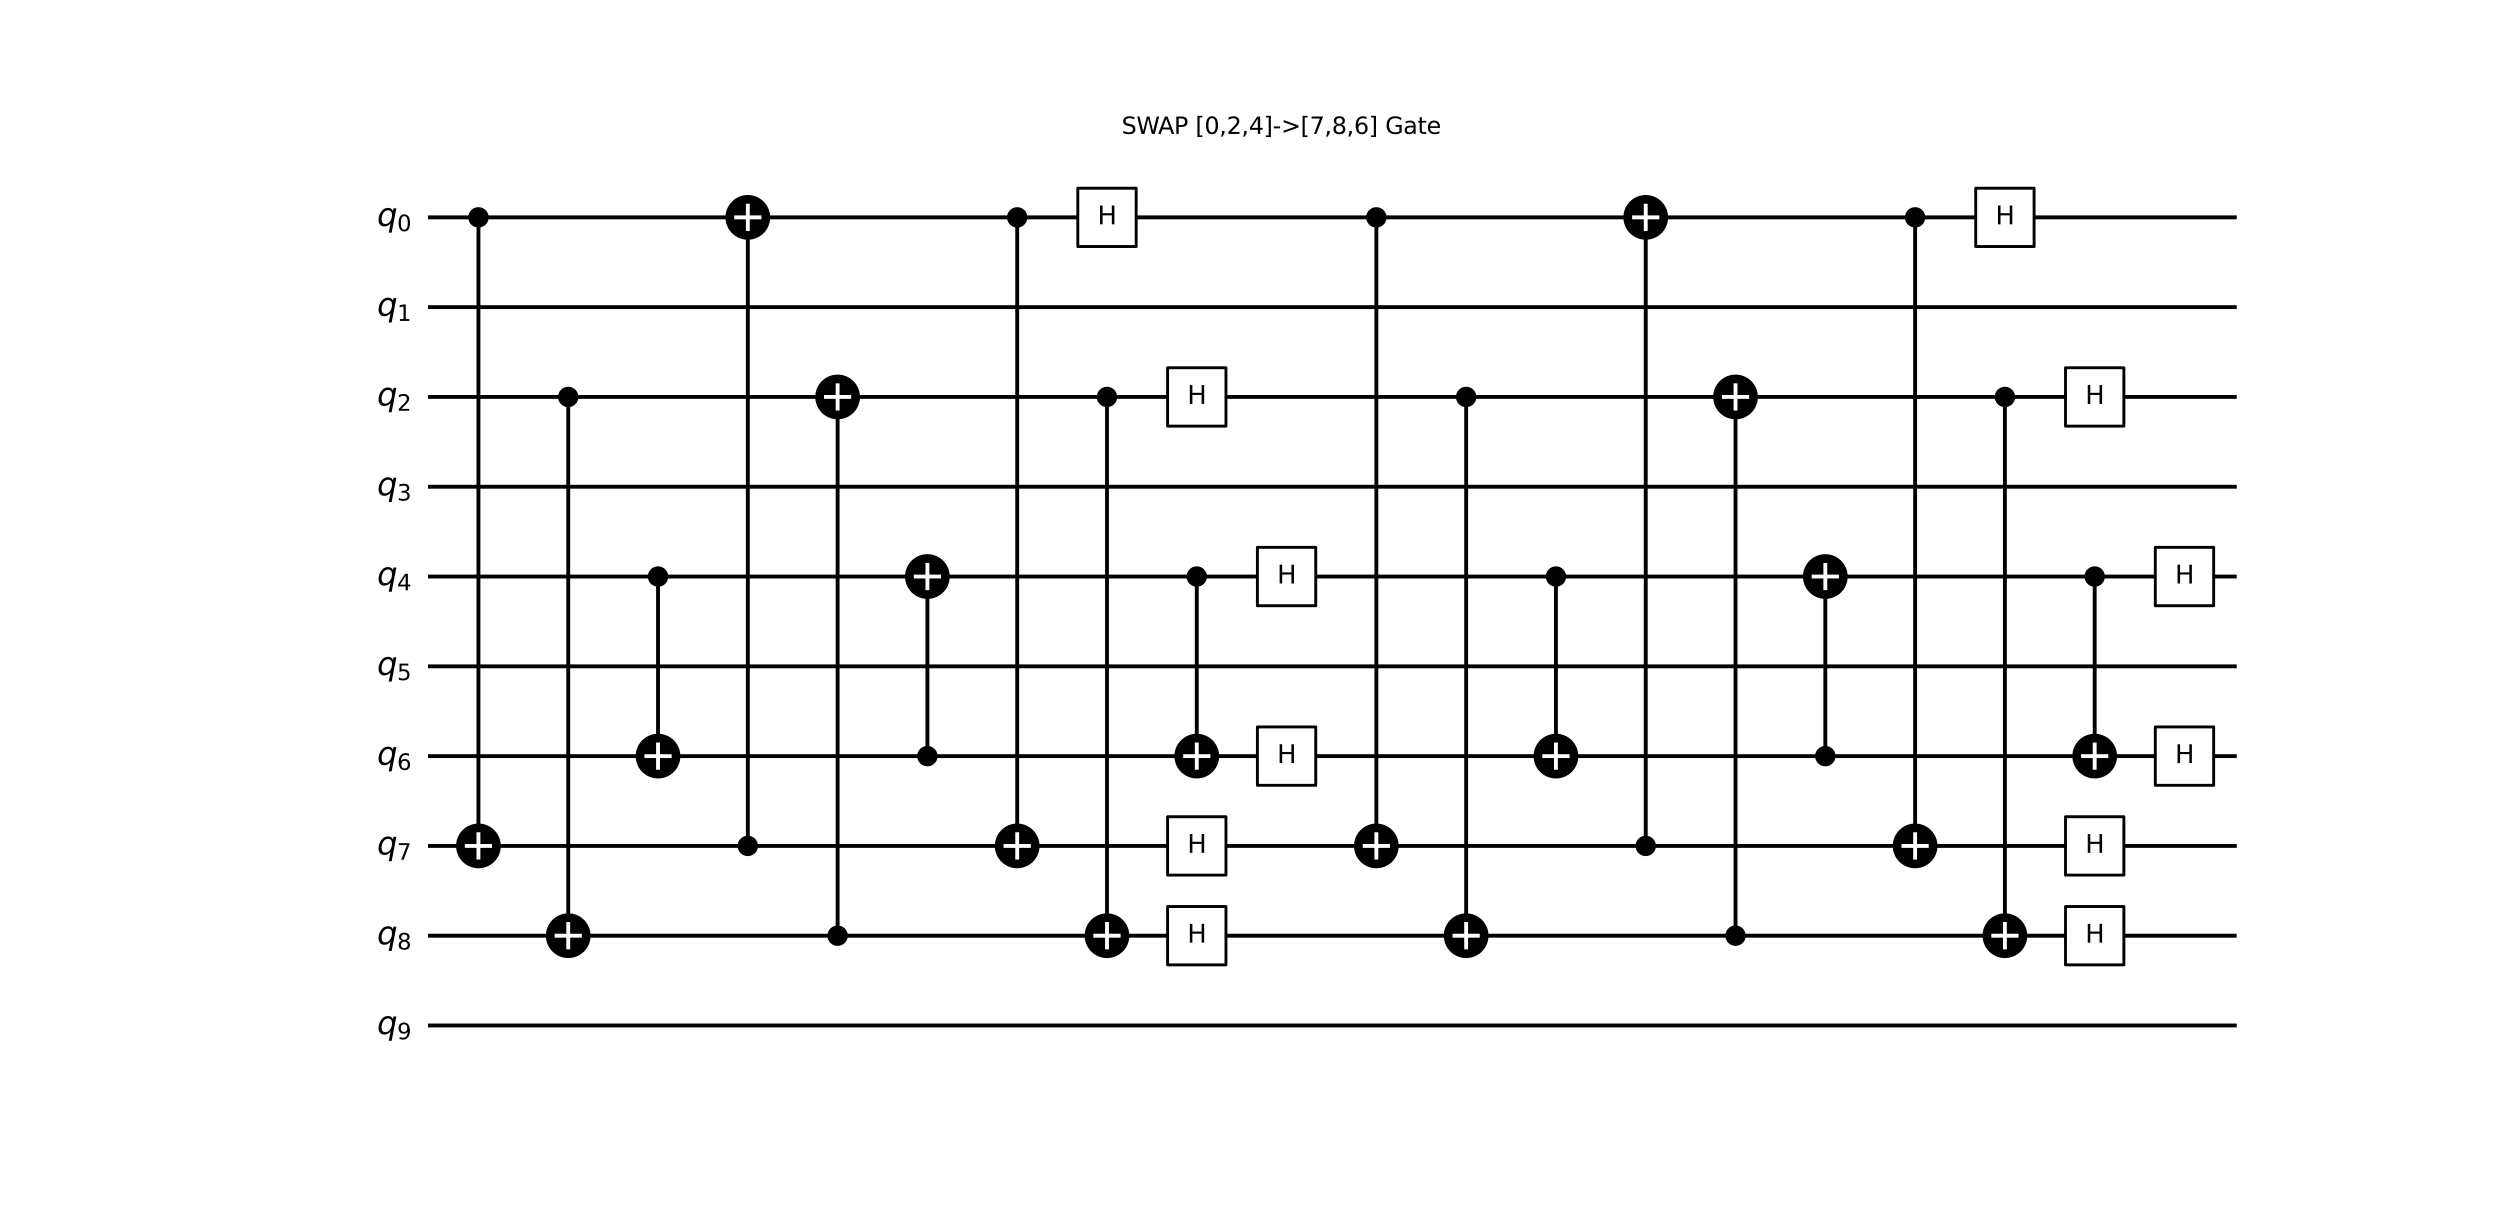 <?xml version="1.0" encoding="utf-8" standalone="no"?>
<!DOCTYPE svg PUBLIC "-//W3C//DTD SVG 1.1//EN"
  "http://www.w3.org/Graphics/SVG/1.1/DTD/svg11.dtd">
<svg xmlns:xlink="http://www.w3.org/1999/xlink" width="1290.597pt" height="626.08pt" viewBox="0 0 1290.597 626.08" xmlns="http://www.w3.org/2000/svg" version="1.1">
 <defs>
  <style type="text/css">*{stroke-linejoin: round; stroke-linecap: butt}</style>
 </defs>
 <g id="figure_1">
  <g id="patch_1">
   <path d="M 0 626.08 
L 1290.597 626.08 
L 1290.597 0 
L 0 0 
z
" style="fill: #ffffff"/>
  </g>
  <g id="axes_1">
   <g id="line2d_1">
    <path d="M 221.96 112.213 
L 1153.676 112.213 
" clip-path="url(#p40b251275d)" style="fill: none; stroke: #000000; stroke-width: 2; stroke-linecap: square"/>
   </g>
   <g id="line2d_2">
    <path d="M 221.96 158.567 
L 1153.676 158.567 
" clip-path="url(#p40b251275d)" style="fill: none; stroke: #000000; stroke-width: 2; stroke-linecap: square"/>
   </g>
   <g id="line2d_3">
    <path d="M 221.96 204.921 
L 1153.676 204.921 
" clip-path="url(#p40b251275d)" style="fill: none; stroke: #000000; stroke-width: 2; stroke-linecap: square"/>
   </g>
   <g id="line2d_4">
    <path d="M 221.96 251.275 
L 1153.676 251.275 
" clip-path="url(#p40b251275d)" style="fill: none; stroke: #000000; stroke-width: 2; stroke-linecap: square"/>
   </g>
   <g id="line2d_5">
    <path d="M 221.96 297.629 
L 1153.676 297.629 
" clip-path="url(#p40b251275d)" style="fill: none; stroke: #000000; stroke-width: 2; stroke-linecap: square"/>
   </g>
   <g id="line2d_6">
    <path d="M 221.96 343.983 
L 1153.676 343.983 
" clip-path="url(#p40b251275d)" style="fill: none; stroke: #000000; stroke-width: 2; stroke-linecap: square"/>
   </g>
   <g id="line2d_7">
    <path d="M 221.96 390.337 
L 1153.676 390.337 
" clip-path="url(#p40b251275d)" style="fill: none; stroke: #000000; stroke-width: 2; stroke-linecap: square"/>
   </g>
   <g id="line2d_8">
    <path d="M 221.96 436.691 
L 1153.676 436.691 
" clip-path="url(#p40b251275d)" style="fill: none; stroke: #000000; stroke-width: 2; stroke-linecap: square"/>
   </g>
   <g id="line2d_9">
    <path d="M 221.96 483.045 
L 1153.676 483.045 
" clip-path="url(#p40b251275d)" style="fill: none; stroke: #000000; stroke-width: 2; stroke-linecap: square"/>
   </g>
   <g id="line2d_10">
    <path d="M 221.96 529.399 
L 1153.676 529.399 
" clip-path="url(#p40b251275d)" style="fill: none; stroke: #000000; stroke-width: 2; stroke-linecap: square"/>
   </g>
   <g id="line2d_11">
    <path d="M 246.992 436.691 
L 246.992 112.213 
" clip-path="url(#p40b251275d)" style="fill: none; stroke: #000000; stroke-width: 2; stroke-linecap: square"/>
   </g>
   <g id="line2d_12">
    <path d="M 293.346 483.045 
L 293.346 204.921 
" clip-path="url(#p40b251275d)" style="fill: none; stroke: #000000; stroke-width: 2; stroke-linecap: square"/>
   </g>
   <g id="line2d_13">
    <path d="M 339.7 390.337 
L 339.7 297.629 
" clip-path="url(#p40b251275d)" style="fill: none; stroke: #000000; stroke-width: 2; stroke-linecap: square"/>
   </g>
   <g id="line2d_14">
    <path d="M 386.054 436.691 
L 386.054 112.213 
" clip-path="url(#p40b251275d)" style="fill: none; stroke: #000000; stroke-width: 2; stroke-linecap: square"/>
   </g>
   <g id="line2d_15">
    <path d="M 432.408 483.045 
L 432.408 204.921 
" clip-path="url(#p40b251275d)" style="fill: none; stroke: #000000; stroke-width: 2; stroke-linecap: square"/>
   </g>
   <g id="line2d_16">
    <path d="M 478.762 390.337 
L 478.762 297.629 
" clip-path="url(#p40b251275d)" style="fill: none; stroke: #000000; stroke-width: 2; stroke-linecap: square"/>
   </g>
   <g id="line2d_17">
    <path d="M 525.116 436.691 
L 525.116 112.213 
" clip-path="url(#p40b251275d)" style="fill: none; stroke: #000000; stroke-width: 2; stroke-linecap: square"/>
   </g>
   <g id="line2d_18">
    <path d="M 571.47 483.045 
L 571.47 204.921 
" clip-path="url(#p40b251275d)" style="fill: none; stroke: #000000; stroke-width: 2; stroke-linecap: square"/>
   </g>
   <g id="line2d_19">
    <path d="M 617.824 390.337 
L 617.824 297.629 
" clip-path="url(#p40b251275d)" style="fill: none; stroke: #000000; stroke-width: 2; stroke-linecap: square"/>
   </g>
   <g id="line2d_20">
    <path d="M 710.532 436.691 
L 710.532 112.213 
" clip-path="url(#p40b251275d)" style="fill: none; stroke: #000000; stroke-width: 2; stroke-linecap: square"/>
   </g>
   <g id="line2d_21">
    <path d="M 756.886 483.045 
L 756.886 204.921 
" clip-path="url(#p40b251275d)" style="fill: none; stroke: #000000; stroke-width: 2; stroke-linecap: square"/>
   </g>
   <g id="line2d_22">
    <path d="M 803.24 390.337 
L 803.24 297.629 
" clip-path="url(#p40b251275d)" style="fill: none; stroke: #000000; stroke-width: 2; stroke-linecap: square"/>
   </g>
   <g id="line2d_23">
    <path d="M 849.594 436.691 
L 849.594 112.213 
" clip-path="url(#p40b251275d)" style="fill: none; stroke: #000000; stroke-width: 2; stroke-linecap: square"/>
   </g>
   <g id="line2d_24">
    <path d="M 895.948 483.045 
L 895.948 204.921 
" clip-path="url(#p40b251275d)" style="fill: none; stroke: #000000; stroke-width: 2; stroke-linecap: square"/>
   </g>
   <g id="line2d_25">
    <path d="M 942.302 390.337 
L 942.302 297.629 
" clip-path="url(#p40b251275d)" style="fill: none; stroke: #000000; stroke-width: 2; stroke-linecap: square"/>
   </g>
   <g id="line2d_26">
    <path d="M 988.656 436.691 
L 988.656 112.213 
" clip-path="url(#p40b251275d)" style="fill: none; stroke: #000000; stroke-width: 2; stroke-linecap: square"/>
   </g>
   <g id="line2d_27">
    <path d="M 1035.01 483.045 
L 1035.01 204.921 
" clip-path="url(#p40b251275d)" style="fill: none; stroke: #000000; stroke-width: 2; stroke-linecap: square"/>
   </g>
   <g id="line2d_28">
    <path d="M 1081.364 390.337 
L 1081.364 297.629 
" clip-path="url(#p40b251275d)" style="fill: none; stroke: #000000; stroke-width: 2; stroke-linecap: square"/>
   </g>
   <g id="text_1">
    <!-- SWAP [0,2,4]-&gt;[7,8,6] Gate -->
    <g transform="translate(579.025 69.13)scale(0.12 -0.12)">
     <defs>
      <path id="DejaVuSans-53" d="M 3425 4513 
L 3425 3897 
Q 3066 4069 2747 4153 
Q 2428 4238 2131 4238 
Q 1616 4238 1336 4038 
Q 1056 3838 1056 3469 
Q 1056 3159 1242 3001 
Q 1428 2844 1947 2747 
L 2328 2669 
Q 3034 2534 3370 2195 
Q 3706 1856 3706 1288 
Q 3706 609 3251 259 
Q 2797 -91 1919 -91 
Q 1588 -91 1214 -16 
Q 841 59 441 206 
L 441 856 
Q 825 641 1194 531 
Q 1563 422 1919 422 
Q 2459 422 2753 634 
Q 3047 847 3047 1241 
Q 3047 1584 2836 1778 
Q 2625 1972 2144 2069 
L 1759 2144 
Q 1053 2284 737 2584 
Q 422 2884 422 3419 
Q 422 4038 858 4394 
Q 1294 4750 2059 4750 
Q 2388 4750 2728 4690 
Q 3069 4631 3425 4513 
z
" transform="scale(0.016)"/>
      <path id="DejaVuSans-57" d="M 213 4666 
L 850 4666 
L 1831 722 
L 2809 4666 
L 3519 4666 
L 4500 722 
L 5478 4666 
L 6119 4666 
L 4947 0 
L 4153 0 
L 3169 4050 
L 2175 0 
L 1381 0 
L 213 4666 
z
" transform="scale(0.016)"/>
      <path id="DejaVuSans-41" d="M 2188 4044 
L 1331 1722 
L 3047 1722 
L 2188 4044 
z
M 1831 4666 
L 2547 4666 
L 4325 0 
L 3669 0 
L 3244 1197 
L 1141 1197 
L 716 0 
L 50 0 
L 1831 4666 
z
" transform="scale(0.016)"/>
      <path id="DejaVuSans-50" d="M 1259 4147 
L 1259 2394 
L 2053 2394 
Q 2494 2394 2734 2622 
Q 2975 2850 2975 3272 
Q 2975 3691 2734 3919 
Q 2494 4147 2053 4147 
L 1259 4147 
z
M 628 4666 
L 2053 4666 
Q 2838 4666 3239 4311 
Q 3641 3956 3641 3272 
Q 3641 2581 3239 2228 
Q 2838 1875 2053 1875 
L 1259 1875 
L 1259 0 
L 628 0 
L 628 4666 
z
" transform="scale(0.016)"/>
      <path id="DejaVuSans-20" transform="scale(0.016)"/>
      <path id="DejaVuSans-5b" d="M 550 4863 
L 1875 4863 
L 1875 4416 
L 1125 4416 
L 1125 -397 
L 1875 -397 
L 1875 -844 
L 550 -844 
L 550 4863 
z
" transform="scale(0.016)"/>
      <path id="DejaVuSans-30" d="M 2034 4250 
Q 1547 4250 1301 3770 
Q 1056 3291 1056 2328 
Q 1056 1369 1301 889 
Q 1547 409 2034 409 
Q 2525 409 2770 889 
Q 3016 1369 3016 2328 
Q 3016 3291 2770 3770 
Q 2525 4250 2034 4250 
z
M 2034 4750 
Q 2819 4750 3233 4129 
Q 3647 3509 3647 2328 
Q 3647 1150 3233 529 
Q 2819 -91 2034 -91 
Q 1250 -91 836 529 
Q 422 1150 422 2328 
Q 422 3509 836 4129 
Q 1250 4750 2034 4750 
z
" transform="scale(0.016)"/>
      <path id="DejaVuSans-2c" d="M 750 794 
L 1409 794 
L 1409 256 
L 897 -744 
L 494 -744 
L 750 256 
L 750 794 
z
" transform="scale(0.016)"/>
      <path id="DejaVuSans-32" d="M 1228 531 
L 3431 531 
L 3431 0 
L 469 0 
L 469 531 
Q 828 903 1448 1529 
Q 2069 2156 2228 2338 
Q 2531 2678 2651 2914 
Q 2772 3150 2772 3378 
Q 2772 3750 2511 3984 
Q 2250 4219 1831 4219 
Q 1534 4219 1204 4116 
Q 875 4013 500 3803 
L 500 4441 
Q 881 4594 1212 4672 
Q 1544 4750 1819 4750 
Q 2544 4750 2975 4387 
Q 3406 4025 3406 3419 
Q 3406 3131 3298 2873 
Q 3191 2616 2906 2266 
Q 2828 2175 2409 1742 
Q 1991 1309 1228 531 
z
" transform="scale(0.016)"/>
      <path id="DejaVuSans-34" d="M 2419 4116 
L 825 1625 
L 2419 1625 
L 2419 4116 
z
M 2253 4666 
L 3047 4666 
L 3047 1625 
L 3713 1625 
L 3713 1100 
L 3047 1100 
L 3047 0 
L 2419 0 
L 2419 1100 
L 313 1100 
L 313 1709 
L 2253 4666 
z
" transform="scale(0.016)"/>
      <path id="DejaVuSans-5d" d="M 1947 4863 
L 1947 -844 
L 622 -844 
L 622 -397 
L 1369 -397 
L 1369 4416 
L 622 4416 
L 622 4863 
L 1947 4863 
z
" transform="scale(0.016)"/>
      <path id="DejaVuSans-2d" d="M 313 2009 
L 1997 2009 
L 1997 1497 
L 313 1497 
L 313 2009 
z
" transform="scale(0.016)"/>
      <path id="DejaVuSans-3e" d="M 678 3150 
L 678 3719 
L 4684 2266 
L 4684 1747 
L 678 294 
L 678 863 
L 3897 2003 
L 678 3150 
z
" transform="scale(0.016)"/>
      <path id="DejaVuSans-37" d="M 525 4666 
L 3525 4666 
L 3525 4397 
L 1831 0 
L 1172 0 
L 2766 4134 
L 525 4134 
L 525 4666 
z
" transform="scale(0.016)"/>
      <path id="DejaVuSans-38" d="M 2034 2216 
Q 1584 2216 1326 1975 
Q 1069 1734 1069 1313 
Q 1069 891 1326 650 
Q 1584 409 2034 409 
Q 2484 409 2743 651 
Q 3003 894 3003 1313 
Q 3003 1734 2745 1975 
Q 2488 2216 2034 2216 
z
M 1403 2484 
Q 997 2584 770 2862 
Q 544 3141 544 3541 
Q 544 4100 942 4425 
Q 1341 4750 2034 4750 
Q 2731 4750 3128 4425 
Q 3525 4100 3525 3541 
Q 3525 3141 3298 2862 
Q 3072 2584 2669 2484 
Q 3125 2378 3379 2068 
Q 3634 1759 3634 1313 
Q 3634 634 3220 271 
Q 2806 -91 2034 -91 
Q 1263 -91 848 271 
Q 434 634 434 1313 
Q 434 1759 690 2068 
Q 947 2378 1403 2484 
z
M 1172 3481 
Q 1172 3119 1398 2916 
Q 1625 2713 2034 2713 
Q 2441 2713 2670 2916 
Q 2900 3119 2900 3481 
Q 2900 3844 2670 4047 
Q 2441 4250 2034 4250 
Q 1625 4250 1398 4047 
Q 1172 3844 1172 3481 
z
" transform="scale(0.016)"/>
      <path id="DejaVuSans-36" d="M 2113 2584 
Q 1688 2584 1439 2293 
Q 1191 2003 1191 1497 
Q 1191 994 1439 701 
Q 1688 409 2113 409 
Q 2538 409 2786 701 
Q 3034 994 3034 1497 
Q 3034 2003 2786 2293 
Q 2538 2584 2113 2584 
z
M 3366 4563 
L 3366 3988 
Q 3128 4100 2886 4159 
Q 2644 4219 2406 4219 
Q 1781 4219 1451 3797 
Q 1122 3375 1075 2522 
Q 1259 2794 1537 2939 
Q 1816 3084 2150 3084 
Q 2853 3084 3261 2657 
Q 3669 2231 3669 1497 
Q 3669 778 3244 343 
Q 2819 -91 2113 -91 
Q 1303 -91 875 529 
Q 447 1150 447 2328 
Q 447 3434 972 4092 
Q 1497 4750 2381 4750 
Q 2619 4750 2861 4703 
Q 3103 4656 3366 4563 
z
" transform="scale(0.016)"/>
      <path id="DejaVuSans-47" d="M 3809 666 
L 3809 1919 
L 2778 1919 
L 2778 2438 
L 4434 2438 
L 4434 434 
Q 4069 175 3628 42 
Q 3188 -91 2688 -91 
Q 1594 -91 976 548 
Q 359 1188 359 2328 
Q 359 3472 976 4111 
Q 1594 4750 2688 4750 
Q 3144 4750 3555 4637 
Q 3966 4525 4313 4306 
L 4313 3634 
Q 3963 3931 3569 4081 
Q 3175 4231 2741 4231 
Q 1884 4231 1454 3753 
Q 1025 3275 1025 2328 
Q 1025 1384 1454 906 
Q 1884 428 2741 428 
Q 3075 428 3337 486 
Q 3600 544 3809 666 
z
" transform="scale(0.016)"/>
      <path id="DejaVuSans-61" d="M 2194 1759 
Q 1497 1759 1228 1600 
Q 959 1441 959 1056 
Q 959 750 1161 570 
Q 1363 391 1709 391 
Q 2188 391 2477 730 
Q 2766 1069 2766 1631 
L 2766 1759 
L 2194 1759 
z
M 3341 1997 
L 3341 0 
L 2766 0 
L 2766 531 
Q 2569 213 2275 61 
Q 1981 -91 1556 -91 
Q 1019 -91 701 211 
Q 384 513 384 1019 
Q 384 1609 779 1909 
Q 1175 2209 1959 2209 
L 2766 2209 
L 2766 2266 
Q 2766 2663 2505 2880 
Q 2244 3097 1772 3097 
Q 1472 3097 1187 3025 
Q 903 2953 641 2809 
L 641 3341 
Q 956 3463 1253 3523 
Q 1550 3584 1831 3584 
Q 2591 3584 2966 3190 
Q 3341 2797 3341 1997 
z
" transform="scale(0.016)"/>
      <path id="DejaVuSans-74" d="M 1172 4494 
L 1172 3500 
L 2356 3500 
L 2356 3053 
L 1172 3053 
L 1172 1153 
Q 1172 725 1289 603 
Q 1406 481 1766 481 
L 2356 481 
L 2356 0 
L 1766 0 
Q 1100 0 847 248 
Q 594 497 594 1153 
L 594 3053 
L 172 3053 
L 172 3500 
L 594 3500 
L 594 4494 
L 1172 4494 
z
" transform="scale(0.016)"/>
      <path id="DejaVuSans-65" d="M 3597 1894 
L 3597 1613 
L 953 1613 
Q 991 1019 1311 708 
Q 1631 397 2203 397 
Q 2534 397 2845 478 
Q 3156 559 3463 722 
L 3463 178 
Q 3153 47 2828 -22 
Q 2503 -91 2169 -91 
Q 1331 -91 842 396 
Q 353 884 353 1716 
Q 353 2575 817 3079 
Q 1281 3584 2069 3584 
Q 2775 3584 3186 3129 
Q 3597 2675 3597 1894 
z
M 3022 2063 
Q 3016 2534 2758 2815 
Q 2500 3097 2075 3097 
Q 1594 3097 1305 2825 
Q 1016 2553 972 2059 
L 3022 2063 
z
" transform="scale(0.016)"/>
     </defs>
     <use xlink:href="#DejaVuSans-53"/>
     <use xlink:href="#DejaVuSans-57" x="63.477"/>
     <use xlink:href="#DejaVuSans-41" x="156.854"/>
     <use xlink:href="#DejaVuSans-50" x="225.262"/>
     <use xlink:href="#DejaVuSans-20" x="285.564"/>
     <use xlink:href="#DejaVuSans-5b" x="317.352"/>
     <use xlink:href="#DejaVuSans-30" x="356.365"/>
     <use xlink:href="#DejaVuSans-2c" x="419.988"/>
     <use xlink:href="#DejaVuSans-32" x="451.775"/>
     <use xlink:href="#DejaVuSans-2c" x="515.398"/>
     <use xlink:href="#DejaVuSans-34" x="547.186"/>
     <use xlink:href="#DejaVuSans-5d" x="610.809"/>
     <use xlink:href="#DejaVuSans-2d" x="649.822"/>
     <use xlink:href="#DejaVuSans-3e" x="685.906"/>
     <use xlink:href="#DejaVuSans-5b" x="769.695"/>
     <use xlink:href="#DejaVuSans-37" x="808.709"/>
     <use xlink:href="#DejaVuSans-2c" x="872.332"/>
     <use xlink:href="#DejaVuSans-38" x="904.119"/>
     <use xlink:href="#DejaVuSans-2c" x="967.742"/>
     <use xlink:href="#DejaVuSans-36" x="999.529"/>
     <use xlink:href="#DejaVuSans-5d" x="1063.152"/>
     <use xlink:href="#DejaVuSans-20" x="1102.166"/>
     <use xlink:href="#DejaVuSans-47" x="1133.953"/>
     <use xlink:href="#DejaVuSans-61" x="1211.443"/>
     <use xlink:href="#DejaVuSans-74" x="1272.723"/>
     <use xlink:href="#DejaVuSans-65" x="1311.932"/>
    </g>
   </g>
   <g id="patch_2">
    <path d="M 246.992 116.732 
C 248.19 116.732 249.34 116.256 250.187 115.409 
C 251.035 114.561 251.511 113.411 251.511 112.213 
C 251.511 111.014 251.035 109.865 250.187 109.017 
C 249.34 108.169 248.19 107.693 246.992 107.693 
C 245.793 107.693 244.643 108.169 243.796 109.017 
C 242.948 109.865 242.472 111.014 242.472 112.213 
C 242.472 113.411 242.948 114.561 243.796 115.409 
C 244.643 116.256 245.793 116.732 246.992 116.732 
z
" clip-path="url(#p40b251275d)" style="stroke: #000000; stroke-width: 1.5; stroke-linejoin: miter"/>
   </g>
   <g id="patch_3">
    <path d="M 246.992 447.236 
C 249.788 447.236 252.471 446.125 254.448 444.148 
C 256.426 442.17 257.537 439.488 257.537 436.691 
C 257.537 433.894 256.426 431.212 254.448 429.234 
C 252.471 427.256 249.788 426.145 246.992 426.145 
C 244.195 426.145 241.512 427.256 239.535 429.234 
C 237.557 431.212 236.446 433.894 236.446 436.691 
C 236.446 439.488 237.557 442.17 239.535 444.148 
C 241.512 446.125 244.195 447.236 246.992 447.236 
z
" clip-path="url(#p40b251275d)" style="stroke: #000000; stroke-width: 2; stroke-linejoin: miter"/>
   </g>
   <g id="patch_4">
    <path d="M 293.346 209.44 
C 294.544 209.44 295.694 208.964 296.541 208.117 
C 297.389 207.269 297.865 206.119 297.865 204.921 
C 297.865 203.722 297.389 202.573 296.541 201.725 
C 295.694 200.877 294.544 200.401 293.346 200.401 
C 292.147 200.401 290.997 200.877 290.15 201.725 
C 289.302 202.573 288.826 203.722 288.826 204.921 
C 288.826 206.119 289.302 207.269 290.15 208.117 
C 290.997 208.964 292.147 209.44 293.346 209.44 
z
" clip-path="url(#p40b251275d)" style="stroke: #000000; stroke-width: 1.5; stroke-linejoin: miter"/>
   </g>
   <g id="patch_5">
    <path d="M 293.346 493.59 
C 296.142 493.59 298.825 492.479 300.802 490.502 
C 302.78 488.524 303.891 485.842 303.891 483.045 
C 303.891 480.248 302.78 477.566 300.802 475.588 
C 298.825 473.61 296.142 472.499 293.346 472.499 
C 290.549 472.499 287.866 473.61 285.889 475.588 
C 283.911 477.566 282.8 480.248 282.8 483.045 
C 282.8 485.842 283.911 488.524 285.889 490.502 
C 287.866 492.479 290.549 493.59 293.346 493.59 
z
" clip-path="url(#p40b251275d)" style="stroke: #000000; stroke-width: 2; stroke-linejoin: miter"/>
   </g>
   <g id="patch_6">
    <path d="M 339.7 302.148 
C 340.898 302.148 342.048 301.672 342.895 300.825 
C 343.743 299.977 344.219 298.827 344.219 297.629 
C 344.219 296.43 343.743 295.281 342.895 294.433 
C 342.048 293.585 340.898 293.109 339.7 293.109 
C 338.501 293.109 337.351 293.585 336.504 294.433 
C 335.656 295.281 335.18 296.43 335.18 297.629 
C 335.18 298.827 335.656 299.977 336.504 300.825 
C 337.351 301.672 338.501 302.148 339.7 302.148 
z
" clip-path="url(#p40b251275d)" style="stroke: #000000; stroke-width: 1.5; stroke-linejoin: miter"/>
   </g>
   <g id="patch_7">
    <path d="M 339.7 400.882 
C 342.496 400.882 345.179 399.771 347.156 397.794 
C 349.134 395.816 350.245 393.134 350.245 390.337 
C 350.245 387.54 349.134 384.858 347.156 382.88 
C 345.179 380.902 342.496 379.791 339.7 379.791 
C 336.903 379.791 334.22 380.902 332.243 382.88 
C 330.265 384.858 329.154 387.54 329.154 390.337 
C 329.154 393.134 330.265 395.816 332.243 397.794 
C 334.22 399.771 336.903 400.882 339.7 400.882 
z
" clip-path="url(#p40b251275d)" style="stroke: #000000; stroke-width: 2; stroke-linejoin: miter"/>
   </g>
   <g id="patch_8">
    <path d="M 386.054 441.21 
C 387.252 441.21 388.402 440.734 389.249 439.887 
C 390.097 439.039 390.573 437.889 390.573 436.691 
C 390.573 435.492 390.097 434.343 389.249 433.495 
C 388.402 432.647 387.252 432.171 386.054 432.171 
C 384.855 432.171 383.705 432.647 382.858 433.495 
C 382.01 434.343 381.534 435.492 381.534 436.691 
C 381.534 437.889 382.01 439.039 382.858 439.887 
C 383.705 440.734 384.855 441.21 386.054 441.21 
z
" clip-path="url(#p40b251275d)" style="stroke: #000000; stroke-width: 1.5; stroke-linejoin: miter"/>
   </g>
   <g id="patch_9">
    <path d="M 386.054 122.758 
C 388.85 122.758 391.533 121.647 393.51 119.67 
C 395.488 117.692 396.599 115.01 396.599 112.213 
C 396.599 109.416 395.488 106.734 393.51 104.756 
C 391.533 102.778 388.85 101.667 386.054 101.667 
C 383.257 101.667 380.574 102.778 378.597 104.756 
C 376.619 106.734 375.508 109.416 375.508 112.213 
C 375.508 115.01 376.619 117.692 378.597 119.67 
C 380.574 121.647 383.257 122.758 386.054 122.758 
z
" clip-path="url(#p40b251275d)" style="stroke: #000000; stroke-width: 2; stroke-linejoin: miter"/>
   </g>
   <g id="patch_10">
    <path d="M 432.408 487.564 
C 433.606 487.564 434.756 487.088 435.603 486.241 
C 436.451 485.393 436.927 484.243 436.927 483.045 
C 436.927 481.846 436.451 480.697 435.603 479.849 
C 434.756 479.001 433.606 478.525 432.408 478.525 
C 431.209 478.525 430.059 479.001 429.212 479.849 
C 428.364 480.697 427.888 481.846 427.888 483.045 
C 427.888 484.243 428.364 485.393 429.212 486.241 
C 430.059 487.088 431.209 487.564 432.408 487.564 
z
" clip-path="url(#p40b251275d)" style="stroke: #000000; stroke-width: 1.5; stroke-linejoin: miter"/>
   </g>
   <g id="patch_11">
    <path d="M 432.408 215.466 
C 435.204 215.466 437.887 214.355 439.864 212.378 
C 441.842 210.4 442.953 207.718 442.953 204.921 
C 442.953 202.124 441.842 199.442 439.864 197.464 
C 437.887 195.486 435.204 194.375 432.408 194.375 
C 429.611 194.375 426.928 195.486 424.951 197.464 
C 422.973 199.442 421.862 202.124 421.862 204.921 
C 421.862 207.718 422.973 210.4 424.951 212.378 
C 426.928 214.355 429.611 215.466 432.408 215.466 
z
" clip-path="url(#p40b251275d)" style="stroke: #000000; stroke-width: 2; stroke-linejoin: miter"/>
   </g>
   <g id="patch_12">
    <path d="M 478.762 394.856 
C 479.96 394.856 481.11 394.38 481.957 393.533 
C 482.805 392.685 483.281 391.535 483.281 390.337 
C 483.281 389.138 482.805 387.989 481.957 387.141 
C 481.11 386.293 479.96 385.817 478.762 385.817 
C 477.563 385.817 476.413 386.293 475.566 387.141 
C 474.718 387.989 474.242 389.138 474.242 390.337 
C 474.242 391.535 474.718 392.685 475.566 393.533 
C 476.413 394.38 477.563 394.856 478.762 394.856 
z
" clip-path="url(#p40b251275d)" style="stroke: #000000; stroke-width: 1.5; stroke-linejoin: miter"/>
   </g>
   <g id="patch_13">
    <path d="M 478.762 308.174 
C 481.558 308.174 484.241 307.063 486.218 305.086 
C 488.196 303.108 489.307 300.426 489.307 297.629 
C 489.307 294.832 488.196 292.15 486.218 290.172 
C 484.241 288.194 481.558 287.083 478.762 287.083 
C 475.965 287.083 473.282 288.194 471.305 290.172 
C 469.327 292.15 468.216 294.832 468.216 297.629 
C 468.216 300.426 469.327 303.108 471.305 305.086 
C 473.282 307.063 475.965 308.174 478.762 308.174 
z
" clip-path="url(#p40b251275d)" style="stroke: #000000; stroke-width: 2; stroke-linejoin: miter"/>
   </g>
   <g id="patch_14">
    <path d="M 525.116 116.732 
C 526.314 116.732 527.464 116.256 528.311 115.409 
C 529.159 114.561 529.635 113.411 529.635 112.213 
C 529.635 111.014 529.159 109.865 528.311 109.017 
C 527.464 108.169 526.314 107.693 525.116 107.693 
C 523.917 107.693 522.767 108.169 521.92 109.017 
C 521.072 109.865 520.596 111.014 520.596 112.213 
C 520.596 113.411 521.072 114.561 521.92 115.409 
C 522.767 116.256 523.917 116.732 525.116 116.732 
z
" clip-path="url(#p40b251275d)" style="stroke: #000000; stroke-width: 1.5; stroke-linejoin: miter"/>
   </g>
   <g id="patch_15">
    <path d="M 525.116 447.236 
C 527.912 447.236 530.595 446.125 532.572 444.148 
C 534.55 442.17 535.661 439.488 535.661 436.691 
C 535.661 433.894 534.55 431.212 532.572 429.234 
C 530.595 427.256 527.912 426.145 525.116 426.145 
C 522.319 426.145 519.636 427.256 517.659 429.234 
C 515.681 431.212 514.57 433.894 514.57 436.691 
C 514.57 439.488 515.681 442.17 517.659 444.148 
C 519.636 446.125 522.319 447.236 525.116 447.236 
z
" clip-path="url(#p40b251275d)" style="stroke: #000000; stroke-width: 2; stroke-linejoin: miter"/>
   </g>
   <g id="patch_16">
    <path d="M 571.47 209.44 
C 572.668 209.44 573.818 208.964 574.665 208.117 
C 575.513 207.269 575.989 206.119 575.989 204.921 
C 575.989 203.722 575.513 202.573 574.665 201.725 
C 573.818 200.877 572.668 200.401 571.47 200.401 
C 570.271 200.401 569.121 200.877 568.274 201.725 
C 567.426 202.573 566.95 203.722 566.95 204.921 
C 566.95 206.119 567.426 207.269 568.274 208.117 
C 569.121 208.964 570.271 209.44 571.47 209.44 
z
" clip-path="url(#p40b251275d)" style="stroke: #000000; stroke-width: 1.5; stroke-linejoin: miter"/>
   </g>
   <g id="patch_17">
    <path d="M 571.47 493.59 
C 574.266 493.59 576.949 492.479 578.926 490.502 
C 580.904 488.524 582.015 485.842 582.015 483.045 
C 582.015 480.248 580.904 477.566 578.926 475.588 
C 576.949 473.61 574.266 472.499 571.47 472.499 
C 568.673 472.499 565.99 473.61 564.013 475.588 
C 562.035 477.566 560.924 480.248 560.924 483.045 
C 560.924 485.842 562.035 488.524 564.013 490.502 
C 565.99 492.479 568.673 493.59 571.47 493.59 
z
" clip-path="url(#p40b251275d)" style="stroke: #000000; stroke-width: 2; stroke-linejoin: miter"/>
   </g>
   <g id="patch_18">
    <path d="M 556.404 127.278 
L 586.535 127.278 
L 586.535 97.148 
L 556.404 97.148 
z
" clip-path="url(#p40b251275d)" style="fill: #ffffff; stroke: #000000; stroke-width: 1.5; stroke-linejoin: miter"/>
   </g>
   <g id="patch_19">
    <path d="M 617.824 302.148 
C 619.022 302.148 620.172 301.672 621.019 300.825 
C 621.867 299.977 622.343 298.827 622.343 297.629 
C 622.343 296.43 621.867 295.281 621.019 294.433 
C 620.172 293.585 619.022 293.109 617.824 293.109 
C 616.625 293.109 615.475 293.585 614.628 294.433 
C 613.78 295.281 613.304 296.43 613.304 297.629 
C 613.304 298.827 613.78 299.977 614.628 300.825 
C 615.475 301.672 616.625 302.148 617.824 302.148 
z
" clip-path="url(#p40b251275d)" style="stroke: #000000; stroke-width: 1.5; stroke-linejoin: miter"/>
   </g>
   <g id="patch_20">
    <path d="M 617.824 400.882 
C 620.62 400.882 623.303 399.771 625.28 397.794 
C 627.258 395.816 628.369 393.134 628.369 390.337 
C 628.369 387.54 627.258 384.858 625.28 382.88 
C 623.303 380.902 620.62 379.791 617.824 379.791 
C 615.027 379.791 612.344 380.902 610.367 382.88 
C 608.389 384.858 607.278 387.54 607.278 390.337 
C 607.278 393.134 608.389 395.816 610.367 397.794 
C 612.344 399.771 615.027 400.882 617.824 400.882 
z
" clip-path="url(#p40b251275d)" style="stroke: #000000; stroke-width: 2; stroke-linejoin: miter"/>
   </g>
   <g id="patch_21">
    <path d="M 602.758 451.756 
L 632.889 451.756 
L 632.889 421.626 
L 602.758 421.626 
z
" clip-path="url(#p40b251275d)" style="fill: #ffffff; stroke: #000000; stroke-width: 1.5; stroke-linejoin: miter"/>
   </g>
   <g id="patch_22">
    <path d="M 602.758 219.986 
L 632.889 219.986 
L 632.889 189.856 
L 602.758 189.856 
z
" clip-path="url(#p40b251275d)" style="fill: #ffffff; stroke: #000000; stroke-width: 1.5; stroke-linejoin: miter"/>
   </g>
   <g id="patch_23">
    <path d="M 602.758 498.11 
L 632.889 498.11 
L 632.889 467.98 
L 602.758 467.98 
z
" clip-path="url(#p40b251275d)" style="fill: #ffffff; stroke: #000000; stroke-width: 1.5; stroke-linejoin: miter"/>
   </g>
   <g id="patch_24">
    <path d="M 649.112 312.694 
L 679.243 312.694 
L 679.243 282.564 
L 649.112 282.564 
z
" clip-path="url(#p40b251275d)" style="fill: #ffffff; stroke: #000000; stroke-width: 1.5; stroke-linejoin: miter"/>
   </g>
   <g id="patch_25">
    <path d="M 649.112 405.402 
L 679.243 405.402 
L 679.243 375.272 
L 649.112 375.272 
z
" clip-path="url(#p40b251275d)" style="fill: #ffffff; stroke: #000000; stroke-width: 1.5; stroke-linejoin: miter"/>
   </g>
   <g id="patch_26">
    <path d="M 710.532 116.732 
C 711.73 116.732 712.88 116.256 713.727 115.409 
C 714.575 114.561 715.051 113.411 715.051 112.213 
C 715.051 111.014 714.575 109.865 713.727 109.017 
C 712.88 108.169 711.73 107.693 710.532 107.693 
C 709.333 107.693 708.183 108.169 707.336 109.017 
C 706.488 109.865 706.012 111.014 706.012 112.213 
C 706.012 113.411 706.488 114.561 707.336 115.409 
C 708.183 116.256 709.333 116.732 710.532 116.732 
z
" clip-path="url(#p40b251275d)" style="stroke: #000000; stroke-width: 1.5; stroke-linejoin: miter"/>
   </g>
   <g id="patch_27">
    <path d="M 710.532 447.236 
C 713.328 447.236 716.011 446.125 717.988 444.148 
C 719.966 442.17 721.077 439.488 721.077 436.691 
C 721.077 433.894 719.966 431.212 717.988 429.234 
C 716.011 427.256 713.328 426.145 710.532 426.145 
C 707.735 426.145 705.052 427.256 703.075 429.234 
C 701.097 431.212 699.986 433.894 699.986 436.691 
C 699.986 439.488 701.097 442.17 703.075 444.148 
C 705.052 446.125 707.735 447.236 710.532 447.236 
z
" clip-path="url(#p40b251275d)" style="stroke: #000000; stroke-width: 2; stroke-linejoin: miter"/>
   </g>
   <g id="patch_28">
    <path d="M 756.886 209.44 
C 758.084 209.44 759.234 208.964 760.081 208.117 
C 760.929 207.269 761.405 206.119 761.405 204.921 
C 761.405 203.722 760.929 202.573 760.081 201.725 
C 759.234 200.877 758.084 200.401 756.886 200.401 
C 755.687 200.401 754.537 200.877 753.69 201.725 
C 752.842 202.573 752.366 203.722 752.366 204.921 
C 752.366 206.119 752.842 207.269 753.69 208.117 
C 754.537 208.964 755.687 209.44 756.886 209.44 
z
" clip-path="url(#p40b251275d)" style="stroke: #000000; stroke-width: 1.5; stroke-linejoin: miter"/>
   </g>
   <g id="patch_29">
    <path d="M 756.886 493.59 
C 759.682 493.59 762.365 492.479 764.342 490.502 
C 766.32 488.524 767.431 485.842 767.431 483.045 
C 767.431 480.248 766.32 477.566 764.342 475.588 
C 762.365 473.61 759.682 472.499 756.886 472.499 
C 754.089 472.499 751.406 473.61 749.429 475.588 
C 747.451 477.566 746.34 480.248 746.34 483.045 
C 746.34 485.842 747.451 488.524 749.429 490.502 
C 751.406 492.479 754.089 493.59 756.886 493.59 
z
" clip-path="url(#p40b251275d)" style="stroke: #000000; stroke-width: 2; stroke-linejoin: miter"/>
   </g>
   <g id="patch_30">
    <path d="M 803.24 302.148 
C 804.438 302.148 805.588 301.672 806.435 300.825 
C 807.283 299.977 807.759 298.827 807.759 297.629 
C 807.759 296.43 807.283 295.281 806.435 294.433 
C 805.588 293.585 804.438 293.109 803.24 293.109 
C 802.041 293.109 800.891 293.585 800.044 294.433 
C 799.196 295.281 798.72 296.43 798.72 297.629 
C 798.72 298.827 799.196 299.977 800.044 300.825 
C 800.891 301.672 802.041 302.148 803.24 302.148 
z
" clip-path="url(#p40b251275d)" style="stroke: #000000; stroke-width: 1.5; stroke-linejoin: miter"/>
   </g>
   <g id="patch_31">
    <path d="M 803.24 400.882 
C 806.036 400.882 808.719 399.771 810.696 397.794 
C 812.674 395.816 813.785 393.134 813.785 390.337 
C 813.785 387.54 812.674 384.858 810.696 382.88 
C 808.719 380.902 806.036 379.791 803.24 379.791 
C 800.443 379.791 797.76 380.902 795.783 382.88 
C 793.805 384.858 792.694 387.54 792.694 390.337 
C 792.694 393.134 793.805 395.816 795.783 397.794 
C 797.76 399.771 800.443 400.882 803.24 400.882 
z
" clip-path="url(#p40b251275d)" style="stroke: #000000; stroke-width: 2; stroke-linejoin: miter"/>
   </g>
   <g id="patch_32">
    <path d="M 849.594 441.21 
C 850.792 441.21 851.942 440.734 852.789 439.887 
C 853.637 439.039 854.113 437.889 854.113 436.691 
C 854.113 435.492 853.637 434.343 852.789 433.495 
C 851.942 432.647 850.792 432.171 849.594 432.171 
C 848.395 432.171 847.245 432.647 846.398 433.495 
C 845.55 434.343 845.074 435.492 845.074 436.691 
C 845.074 437.889 845.55 439.039 846.398 439.887 
C 847.245 440.734 848.395 441.21 849.594 441.21 
z
" clip-path="url(#p40b251275d)" style="stroke: #000000; stroke-width: 1.5; stroke-linejoin: miter"/>
   </g>
   <g id="patch_33">
    <path d="M 849.594 122.758 
C 852.39 122.758 855.073 121.647 857.05 119.67 
C 859.028 117.692 860.139 115.01 860.139 112.213 
C 860.139 109.416 859.028 106.734 857.05 104.756 
C 855.073 102.778 852.39 101.667 849.594 101.667 
C 846.797 101.667 844.114 102.778 842.137 104.756 
C 840.159 106.734 839.048 109.416 839.048 112.213 
C 839.048 115.01 840.159 117.692 842.137 119.67 
C 844.114 121.647 846.797 122.758 849.594 122.758 
z
" clip-path="url(#p40b251275d)" style="stroke: #000000; stroke-width: 2; stroke-linejoin: miter"/>
   </g>
   <g id="patch_34">
    <path d="M 895.948 487.564 
C 897.146 487.564 898.296 487.088 899.143 486.241 
C 899.991 485.393 900.467 484.243 900.467 483.045 
C 900.467 481.846 899.991 480.697 899.143 479.849 
C 898.296 479.001 897.146 478.525 895.948 478.525 
C 894.749 478.525 893.599 479.001 892.752 479.849 
C 891.904 480.697 891.428 481.846 891.428 483.045 
C 891.428 484.243 891.904 485.393 892.752 486.241 
C 893.599 487.088 894.749 487.564 895.948 487.564 
z
" clip-path="url(#p40b251275d)" style="stroke: #000000; stroke-width: 1.5; stroke-linejoin: miter"/>
   </g>
   <g id="patch_35">
    <path d="M 895.948 215.466 
C 898.744 215.466 901.427 214.355 903.404 212.378 
C 905.382 210.4 906.493 207.718 906.493 204.921 
C 906.493 202.124 905.382 199.442 903.404 197.464 
C 901.427 195.486 898.744 194.375 895.948 194.375 
C 893.151 194.375 890.468 195.486 888.491 197.464 
C 886.513 199.442 885.402 202.124 885.402 204.921 
C 885.402 207.718 886.513 210.4 888.491 212.378 
C 890.468 214.355 893.151 215.466 895.948 215.466 
z
" clip-path="url(#p40b251275d)" style="stroke: #000000; stroke-width: 2; stroke-linejoin: miter"/>
   </g>
   <g id="patch_36">
    <path d="M 942.302 394.856 
C 943.5 394.856 944.65 394.38 945.497 393.533 
C 946.345 392.685 946.821 391.535 946.821 390.337 
C 946.821 389.138 946.345 387.989 945.497 387.141 
C 944.65 386.293 943.5 385.817 942.302 385.817 
C 941.103 385.817 939.953 386.293 939.106 387.141 
C 938.258 387.989 937.782 389.138 937.782 390.337 
C 937.782 391.535 938.258 392.685 939.106 393.533 
C 939.953 394.38 941.103 394.856 942.302 394.856 
z
" clip-path="url(#p40b251275d)" style="stroke: #000000; stroke-width: 1.5; stroke-linejoin: miter"/>
   </g>
   <g id="patch_37">
    <path d="M 942.302 308.174 
C 945.098 308.174 947.781 307.063 949.758 305.086 
C 951.736 303.108 952.847 300.426 952.847 297.629 
C 952.847 294.832 951.736 292.15 949.758 290.172 
C 947.781 288.194 945.098 287.083 942.302 287.083 
C 939.505 287.083 936.822 288.194 934.845 290.172 
C 932.867 292.15 931.756 294.832 931.756 297.629 
C 931.756 300.426 932.867 303.108 934.845 305.086 
C 936.822 307.063 939.505 308.174 942.302 308.174 
z
" clip-path="url(#p40b251275d)" style="stroke: #000000; stroke-width: 2; stroke-linejoin: miter"/>
   </g>
   <g id="patch_38">
    <path d="M 988.656 116.732 
C 989.854 116.732 991.004 116.256 991.851 115.409 
C 992.699 114.561 993.175 113.411 993.175 112.213 
C 993.175 111.014 992.699 109.865 991.851 109.017 
C 991.004 108.169 989.854 107.693 988.656 107.693 
C 987.457 107.693 986.307 108.169 985.46 109.017 
C 984.612 109.865 984.136 111.014 984.136 112.213 
C 984.136 113.411 984.612 114.561 985.46 115.409 
C 986.307 116.256 987.457 116.732 988.656 116.732 
z
" clip-path="url(#p40b251275d)" style="stroke: #000000; stroke-width: 1.5; stroke-linejoin: miter"/>
   </g>
   <g id="patch_39">
    <path d="M 988.656 447.236 
C 991.452 447.236 994.135 446.125 996.112 444.148 
C 998.09 442.17 999.201 439.488 999.201 436.691 
C 999.201 433.894 998.09 431.212 996.112 429.234 
C 994.135 427.256 991.452 426.145 988.656 426.145 
C 985.859 426.145 983.176 427.256 981.199 429.234 
C 979.221 431.212 978.11 433.894 978.11 436.691 
C 978.11 439.488 979.221 442.17 981.199 444.148 
C 983.176 446.125 985.859 447.236 988.656 447.236 
z
" clip-path="url(#p40b251275d)" style="stroke: #000000; stroke-width: 2; stroke-linejoin: miter"/>
   </g>
   <g id="patch_40">
    <path d="M 1035.01 209.44 
C 1036.208 209.44 1037.358 208.964 1038.205 208.117 
C 1039.053 207.269 1039.529 206.119 1039.529 204.921 
C 1039.529 203.722 1039.053 202.573 1038.205 201.725 
C 1037.358 200.877 1036.208 200.401 1035.01 200.401 
C 1033.811 200.401 1032.661 200.877 1031.814 201.725 
C 1030.966 202.573 1030.49 203.722 1030.49 204.921 
C 1030.49 206.119 1030.966 207.269 1031.814 208.117 
C 1032.661 208.964 1033.811 209.44 1035.01 209.44 
z
" clip-path="url(#p40b251275d)" style="stroke: #000000; stroke-width: 1.5; stroke-linejoin: miter"/>
   </g>
   <g id="patch_41">
    <path d="M 1035.01 493.59 
C 1037.806 493.59 1040.489 492.479 1042.466 490.502 
C 1044.444 488.524 1045.555 485.842 1045.555 483.045 
C 1045.555 480.248 1044.444 477.566 1042.466 475.588 
C 1040.489 473.61 1037.806 472.499 1035.01 472.499 
C 1032.213 472.499 1029.53 473.61 1027.553 475.588 
C 1025.575 477.566 1024.464 480.248 1024.464 483.045 
C 1024.464 485.842 1025.575 488.524 1027.553 490.502 
C 1029.53 492.479 1032.213 493.59 1035.01 493.59 
z
" clip-path="url(#p40b251275d)" style="stroke: #000000; stroke-width: 2; stroke-linejoin: miter"/>
   </g>
   <g id="patch_42">
    <path d="M 1019.944 127.278 
L 1050.075 127.278 
L 1050.075 97.148 
L 1019.944 97.148 
z
" clip-path="url(#p40b251275d)" style="fill: #ffffff; stroke: #000000; stroke-width: 1.5; stroke-linejoin: miter"/>
   </g>
   <g id="patch_43">
    <path d="M 1081.364 302.148 
C 1082.562 302.148 1083.712 301.672 1084.559 300.825 
C 1085.407 299.977 1085.883 298.827 1085.883 297.629 
C 1085.883 296.43 1085.407 295.281 1084.559 294.433 
C 1083.712 293.585 1082.562 293.109 1081.364 293.109 
C 1080.165 293.109 1079.015 293.585 1078.168 294.433 
C 1077.32 295.281 1076.844 296.43 1076.844 297.629 
C 1076.844 298.827 1077.32 299.977 1078.168 300.825 
C 1079.015 301.672 1080.165 302.148 1081.364 302.148 
z
" clip-path="url(#p40b251275d)" style="stroke: #000000; stroke-width: 1.5; stroke-linejoin: miter"/>
   </g>
   <g id="patch_44">
    <path d="M 1081.364 400.882 
C 1084.16 400.882 1086.843 399.771 1088.82 397.794 
C 1090.798 395.816 1091.909 393.134 1091.909 390.337 
C 1091.909 387.54 1090.798 384.858 1088.82 382.88 
C 1086.843 380.902 1084.16 379.791 1081.364 379.791 
C 1078.567 379.791 1075.884 380.902 1073.907 382.88 
C 1071.929 384.858 1070.818 387.54 1070.818 390.337 
C 1070.818 393.134 1071.929 395.816 1073.907 397.794 
C 1075.884 399.771 1078.567 400.882 1081.364 400.882 
z
" clip-path="url(#p40b251275d)" style="stroke: #000000; stroke-width: 2; stroke-linejoin: miter"/>
   </g>
   <g id="patch_45">
    <path d="M 1066.298 451.756 
L 1096.429 451.756 
L 1096.429 421.626 
L 1066.298 421.626 
z
" clip-path="url(#p40b251275d)" style="fill: #ffffff; stroke: #000000; stroke-width: 1.5; stroke-linejoin: miter"/>
   </g>
   <g id="patch_46">
    <path d="M 1066.298 219.986 
L 1096.429 219.986 
L 1096.429 189.856 
L 1066.298 189.856 
z
" clip-path="url(#p40b251275d)" style="fill: #ffffff; stroke: #000000; stroke-width: 1.5; stroke-linejoin: miter"/>
   </g>
   <g id="patch_47">
    <path d="M 1066.298 498.11 
L 1096.429 498.11 
L 1096.429 467.98 
L 1066.298 467.98 
z
" clip-path="url(#p40b251275d)" style="fill: #ffffff; stroke: #000000; stroke-width: 1.5; stroke-linejoin: miter"/>
   </g>
   <g id="patch_48">
    <path d="M 1112.652 312.694 
L 1142.783 312.694 
L 1142.783 282.564 
L 1112.652 282.564 
z
" clip-path="url(#p40b251275d)" style="fill: #ffffff; stroke: #000000; stroke-width: 1.5; stroke-linejoin: miter"/>
   </g>
   <g id="patch_49">
    <path d="M 1112.652 405.402 
L 1142.783 405.402 
L 1142.783 375.272 
L 1112.652 375.272 
z
" clip-path="url(#p40b251275d)" style="fill: #ffffff; stroke: #000000; stroke-width: 1.5; stroke-linejoin: miter"/>
   </g>
   <g id="text_2">
    <g clip-path="url(#p40b251275d)">
     <!-- ${q}_{0}$ -->
     <g transform="translate(194.652 116.664)scale(0.163 -0.163)">
      <defs>
       <path id="DejaVuSans-Oblique-71" d="M 2669 525 
Q 2438 222 2123 65 
Q 1809 -91 1428 -91 
Q 897 -91 595 267 
Q 294 625 294 1253 
Q 294 1759 480 2231 
Q 666 2703 1013 3078 
Q 1238 3322 1530 3453 
Q 1822 3584 2144 3584 
Q 2531 3584 2781 3431 
Q 3031 3278 3144 2969 
L 3244 3494 
L 3822 3494 
L 2888 -1319 
L 2309 -1319 
L 2669 525 
z
M 891 1338 
Q 891 875 1084 633 
Q 1278 391 1644 391 
Q 2188 391 2572 911 
Q 2956 1431 2956 2175 
Q 2956 2625 2757 2864 
Q 2559 3103 2188 3103 
Q 1916 3103 1684 2976 
Q 1453 2850 1281 2606 
Q 1100 2350 995 2006 
Q 891 1663 891 1338 
z
" transform="scale(0.016)"/>
      </defs>
      <use xlink:href="#DejaVuSans-Oblique-71"/>
      <use xlink:href="#DejaVuSans-30" transform="translate(63.477 -16.406)scale(0.7)"/>
     </g>
    </g>
   </g>
   <g id="text_3">
    <g clip-path="url(#p40b251275d)">
     <!-- ${q}_{1}$ -->
     <g transform="translate(194.652 163.018)scale(0.163 -0.163)">
      <defs>
       <path id="DejaVuSans-31" d="M 794 531 
L 1825 531 
L 1825 4091 
L 703 3866 
L 703 4441 
L 1819 4666 
L 2450 4666 
L 2450 531 
L 3481 531 
L 3481 0 
L 794 0 
L 794 531 
z
" transform="scale(0.016)"/>
      </defs>
      <use xlink:href="#DejaVuSans-Oblique-71"/>
      <use xlink:href="#DejaVuSans-31" transform="translate(63.477 -16.406)scale(0.7)"/>
     </g>
    </g>
   </g>
   <g id="text_4">
    <g clip-path="url(#p40b251275d)">
     <!-- ${q}_{2}$ -->
     <g transform="translate(194.652 209.372)scale(0.163 -0.163)">
      <use xlink:href="#DejaVuSans-Oblique-71"/>
      <use xlink:href="#DejaVuSans-32" transform="translate(63.477 -16.406)scale(0.7)"/>
     </g>
    </g>
   </g>
   <g id="text_5">
    <g clip-path="url(#p40b251275d)">
     <!-- ${q}_{3}$ -->
     <g transform="translate(194.652 255.726)scale(0.163 -0.163)">
      <defs>
       <path id="DejaVuSans-33" d="M 2597 2516 
Q 3050 2419 3304 2112 
Q 3559 1806 3559 1356 
Q 3559 666 3084 287 
Q 2609 -91 1734 -91 
Q 1441 -91 1130 -33 
Q 819 25 488 141 
L 488 750 
Q 750 597 1062 519 
Q 1375 441 1716 441 
Q 2309 441 2620 675 
Q 2931 909 2931 1356 
Q 2931 1769 2642 2001 
Q 2353 2234 1838 2234 
L 1294 2234 
L 1294 2753 
L 1863 2753 
Q 2328 2753 2575 2939 
Q 2822 3125 2822 3475 
Q 2822 3834 2567 4026 
Q 2313 4219 1838 4219 
Q 1578 4219 1281 4162 
Q 984 4106 628 3988 
L 628 4550 
Q 988 4650 1302 4700 
Q 1616 4750 1894 4750 
Q 2613 4750 3031 4423 
Q 3450 4097 3450 3541 
Q 3450 3153 3228 2886 
Q 3006 2619 2597 2516 
z
" transform="scale(0.016)"/>
      </defs>
      <use xlink:href="#DejaVuSans-Oblique-71"/>
      <use xlink:href="#DejaVuSans-33" transform="translate(63.477 -16.406)scale(0.7)"/>
     </g>
    </g>
   </g>
   <g id="text_6">
    <g clip-path="url(#p40b251275d)">
     <!-- ${q}_{4}$ -->
     <g transform="translate(194.652 302.08)scale(0.163 -0.163)">
      <use xlink:href="#DejaVuSans-Oblique-71"/>
      <use xlink:href="#DejaVuSans-34" transform="translate(63.477 -16.406)scale(0.7)"/>
     </g>
    </g>
   </g>
   <g id="text_7">
    <g clip-path="url(#p40b251275d)">
     <!-- ${q}_{5}$ -->
     <g transform="translate(194.652 348.434)scale(0.163 -0.163)">
      <defs>
       <path id="DejaVuSans-35" d="M 691 4666 
L 3169 4666 
L 3169 4134 
L 1269 4134 
L 1269 2991 
Q 1406 3038 1543 3061 
Q 1681 3084 1819 3084 
Q 2600 3084 3056 2656 
Q 3513 2228 3513 1497 
Q 3513 744 3044 326 
Q 2575 -91 1722 -91 
Q 1428 -91 1123 -41 
Q 819 9 494 109 
L 494 744 
Q 775 591 1075 516 
Q 1375 441 1709 441 
Q 2250 441 2565 725 
Q 2881 1009 2881 1497 
Q 2881 1984 2565 2268 
Q 2250 2553 1709 2553 
Q 1456 2553 1204 2497 
Q 953 2441 691 2322 
L 691 4666 
z
" transform="scale(0.016)"/>
      </defs>
      <use xlink:href="#DejaVuSans-Oblique-71"/>
      <use xlink:href="#DejaVuSans-35" transform="translate(63.477 -16.406)scale(0.7)"/>
     </g>
    </g>
   </g>
   <g id="text_8">
    <g clip-path="url(#p40b251275d)">
     <!-- ${q}_{6}$ -->
     <g transform="translate(194.652 394.788)scale(0.163 -0.163)">
      <use xlink:href="#DejaVuSans-Oblique-71"/>
      <use xlink:href="#DejaVuSans-36" transform="translate(63.477 -16.406)scale(0.7)"/>
     </g>
    </g>
   </g>
   <g id="text_9">
    <g clip-path="url(#p40b251275d)">
     <!-- ${q}_{7}$ -->
     <g transform="translate(194.652 441.142)scale(0.163 -0.163)">
      <use xlink:href="#DejaVuSans-Oblique-71"/>
      <use xlink:href="#DejaVuSans-37" transform="translate(63.477 -16.406)scale(0.7)"/>
     </g>
    </g>
   </g>
   <g id="text_10">
    <g clip-path="url(#p40b251275d)">
     <!-- ${q}_{8}$ -->
     <g transform="translate(194.652 487.496)scale(0.163 -0.163)">
      <use xlink:href="#DejaVuSans-Oblique-71"/>
      <use xlink:href="#DejaVuSans-38" transform="translate(63.477 -16.406)scale(0.7)"/>
     </g>
    </g>
   </g>
   <g id="text_11">
    <g clip-path="url(#p40b251275d)">
     <!-- ${q}_{9}$ -->
     <g transform="translate(194.652 533.85)scale(0.163 -0.163)">
      <defs>
       <path id="DejaVuSans-39" d="M 703 97 
L 703 672 
Q 941 559 1184 500 
Q 1428 441 1663 441 
Q 2288 441 2617 861 
Q 2947 1281 2994 2138 
Q 2813 1869 2534 1725 
Q 2256 1581 1919 1581 
Q 1219 1581 811 2004 
Q 403 2428 403 3163 
Q 403 3881 828 4315 
Q 1253 4750 1959 4750 
Q 2769 4750 3195 4129 
Q 3622 3509 3622 2328 
Q 3622 1225 3098 567 
Q 2575 -91 1691 -91 
Q 1453 -91 1209 -44 
Q 966 3 703 97 
z
M 1959 2075 
Q 2384 2075 2632 2365 
Q 2881 2656 2881 3163 
Q 2881 3666 2632 3958 
Q 2384 4250 1959 4250 
Q 1534 4250 1286 3958 
Q 1038 3666 1038 3163 
Q 1038 2656 1286 2365 
Q 1534 2075 1959 2075 
z
" transform="scale(0.016)"/>
      </defs>
      <use xlink:href="#DejaVuSans-Oblique-71"/>
      <use xlink:href="#DejaVuSans-39" transform="translate(63.477 -16.406)scale(0.7)"/>
     </g>
    </g>
   </g>
   <g id="line2d_29">
    <path d="M 246.992 442.717 
L 246.992 430.665 
" clip-path="url(#p40b251275d)" style="fill: none; stroke: #ffffff; stroke-width: 2; stroke-linecap: square"/>
   </g>
   <g id="line2d_30">
    <path d="M 240.966 436.691 
L 253.018 436.691 
" clip-path="url(#p40b251275d)" style="fill: none; stroke: #ffffff; stroke-width: 2; stroke-linecap: square"/>
   </g>
   <g id="line2d_31">
    <path d="M 293.346 489.071 
L 293.346 477.019 
" clip-path="url(#p40b251275d)" style="fill: none; stroke: #ffffff; stroke-width: 2; stroke-linecap: square"/>
   </g>
   <g id="line2d_32">
    <path d="M 287.32 483.045 
L 299.372 483.045 
" clip-path="url(#p40b251275d)" style="fill: none; stroke: #ffffff; stroke-width: 2; stroke-linecap: square"/>
   </g>
   <g id="line2d_33">
    <path d="M 339.7 396.363 
L 339.7 384.311 
" clip-path="url(#p40b251275d)" style="fill: none; stroke: #ffffff; stroke-width: 2; stroke-linecap: square"/>
   </g>
   <g id="line2d_34">
    <path d="M 333.674 390.337 
L 345.726 390.337 
" clip-path="url(#p40b251275d)" style="fill: none; stroke: #ffffff; stroke-width: 2; stroke-linecap: square"/>
   </g>
   <g id="line2d_35">
    <path d="M 386.054 118.239 
L 386.054 106.187 
" clip-path="url(#p40b251275d)" style="fill: none; stroke: #ffffff; stroke-width: 2; stroke-linecap: square"/>
   </g>
   <g id="line2d_36">
    <path d="M 380.028 112.213 
L 392.08 112.213 
" clip-path="url(#p40b251275d)" style="fill: none; stroke: #ffffff; stroke-width: 2; stroke-linecap: square"/>
   </g>
   <g id="line2d_37">
    <path d="M 432.408 210.947 
L 432.408 198.895 
" clip-path="url(#p40b251275d)" style="fill: none; stroke: #ffffff; stroke-width: 2; stroke-linecap: square"/>
   </g>
   <g id="line2d_38">
    <path d="M 426.382 204.921 
L 438.434 204.921 
" clip-path="url(#p40b251275d)" style="fill: none; stroke: #ffffff; stroke-width: 2; stroke-linecap: square"/>
   </g>
   <g id="line2d_39">
    <path d="M 478.762 303.655 
L 478.762 291.603 
" clip-path="url(#p40b251275d)" style="fill: none; stroke: #ffffff; stroke-width: 2; stroke-linecap: square"/>
   </g>
   <g id="line2d_40">
    <path d="M 472.735 297.629 
L 484.788 297.629 
" clip-path="url(#p40b251275d)" style="fill: none; stroke: #ffffff; stroke-width: 2; stroke-linecap: square"/>
   </g>
   <g id="line2d_41">
    <path d="M 525.116 442.717 
L 525.116 430.665 
" clip-path="url(#p40b251275d)" style="fill: none; stroke: #ffffff; stroke-width: 2; stroke-linecap: square"/>
   </g>
   <g id="line2d_42">
    <path d="M 519.089 436.691 
L 531.142 436.691 
" clip-path="url(#p40b251275d)" style="fill: none; stroke: #ffffff; stroke-width: 2; stroke-linecap: square"/>
   </g>
   <g id="line2d_43">
    <path d="M 571.47 489.071 
L 571.47 477.019 
" clip-path="url(#p40b251275d)" style="fill: none; stroke: #ffffff; stroke-width: 2; stroke-linecap: square"/>
   </g>
   <g id="line2d_44">
    <path d="M 565.443 483.045 
L 577.496 483.045 
" clip-path="url(#p40b251275d)" style="fill: none; stroke: #ffffff; stroke-width: 2; stroke-linecap: square"/>
   </g>
   <g id="text_12">
    <g clip-path="url(#p40b251275d)">
     <!-- H -->
     <g transform="translate(566.581 115.8)scale(0.13 -0.13)">
      <defs>
       <path id="DejaVuSans-48" d="M 628 4666 
L 1259 4666 
L 1259 2753 
L 3553 2753 
L 3553 4666 
L 4184 4666 
L 4184 0 
L 3553 0 
L 3553 2222 
L 1259 2222 
L 1259 0 
L 628 0 
L 628 4666 
z
" transform="scale(0.016)"/>
      </defs>
      <use xlink:href="#DejaVuSans-48"/>
     </g>
    </g>
   </g>
   <g id="line2d_45">
    <path d="M 617.824 396.363 
L 617.824 384.311 
" clip-path="url(#p40b251275d)" style="fill: none; stroke: #ffffff; stroke-width: 2; stroke-linecap: square"/>
   </g>
   <g id="line2d_46">
    <path d="M 611.797 390.337 
L 623.85 390.337 
" clip-path="url(#p40b251275d)" style="fill: none; stroke: #ffffff; stroke-width: 2; stroke-linecap: square"/>
   </g>
   <g id="text_13">
    <g clip-path="url(#p40b251275d)">
     <!-- H -->
     <g transform="translate(612.935 440.278)scale(0.13 -0.13)">
      <use xlink:href="#DejaVuSans-48"/>
     </g>
    </g>
   </g>
   <g id="text_14">
    <g clip-path="url(#p40b251275d)">
     <!-- H -->
     <g transform="translate(612.935 208.508)scale(0.13 -0.13)">
      <use xlink:href="#DejaVuSans-48"/>
     </g>
    </g>
   </g>
   <g id="text_15">
    <g clip-path="url(#p40b251275d)">
     <!-- H -->
     <g transform="translate(612.935 486.632)scale(0.13 -0.13)">
      <use xlink:href="#DejaVuSans-48"/>
     </g>
    </g>
   </g>
   <g id="text_16">
    <g clip-path="url(#p40b251275d)">
     <!-- H -->
     <g transform="translate(659.289 301.216)scale(0.13 -0.13)">
      <use xlink:href="#DejaVuSans-48"/>
     </g>
    </g>
   </g>
   <g id="text_17">
    <g clip-path="url(#p40b251275d)">
     <!-- H -->
     <g transform="translate(659.289 393.924)scale(0.13 -0.13)">
      <use xlink:href="#DejaVuSans-48"/>
     </g>
    </g>
   </g>
   <g id="line2d_47">
    <path d="M 710.532 442.717 
L 710.532 430.665 
" clip-path="url(#p40b251275d)" style="fill: none; stroke: #ffffff; stroke-width: 2; stroke-linecap: square"/>
   </g>
   <g id="line2d_48">
    <path d="M 704.505 436.691 
L 716.558 436.691 
" clip-path="url(#p40b251275d)" style="fill: none; stroke: #ffffff; stroke-width: 2; stroke-linecap: square"/>
   </g>
   <g id="line2d_49">
    <path d="M 756.886 489.071 
L 756.886 477.019 
" clip-path="url(#p40b251275d)" style="fill: none; stroke: #ffffff; stroke-width: 2; stroke-linecap: square"/>
   </g>
   <g id="line2d_50">
    <path d="M 750.859 483.045 
L 762.912 483.045 
" clip-path="url(#p40b251275d)" style="fill: none; stroke: #ffffff; stroke-width: 2; stroke-linecap: square"/>
   </g>
   <g id="line2d_51">
    <path d="M 803.24 396.363 
L 803.24 384.311 
" clip-path="url(#p40b251275d)" style="fill: none; stroke: #ffffff; stroke-width: 2; stroke-linecap: square"/>
   </g>
   <g id="line2d_52">
    <path d="M 797.213 390.337 
L 809.266 390.337 
" clip-path="url(#p40b251275d)" style="fill: none; stroke: #ffffff; stroke-width: 2; stroke-linecap: square"/>
   </g>
   <g id="line2d_53">
    <path d="M 849.594 118.239 
L 849.594 106.187 
" clip-path="url(#p40b251275d)" style="fill: none; stroke: #ffffff; stroke-width: 2; stroke-linecap: square"/>
   </g>
   <g id="line2d_54">
    <path d="M 843.567 112.213 
L 855.62 112.213 
" clip-path="url(#p40b251275d)" style="fill: none; stroke: #ffffff; stroke-width: 2; stroke-linecap: square"/>
   </g>
   <g id="line2d_55">
    <path d="M 895.948 210.947 
L 895.948 198.895 
" clip-path="url(#p40b251275d)" style="fill: none; stroke: #ffffff; stroke-width: 2; stroke-linecap: square"/>
   </g>
   <g id="line2d_56">
    <path d="M 889.921 204.921 
L 901.974 204.921 
" clip-path="url(#p40b251275d)" style="fill: none; stroke: #ffffff; stroke-width: 2; stroke-linecap: square"/>
   </g>
   <g id="line2d_57">
    <path d="M 942.302 303.655 
L 942.302 291.603 
" clip-path="url(#p40b251275d)" style="fill: none; stroke: #ffffff; stroke-width: 2; stroke-linecap: square"/>
   </g>
   <g id="line2d_58">
    <path d="M 936.275 297.629 
L 948.328 297.629 
" clip-path="url(#p40b251275d)" style="fill: none; stroke: #ffffff; stroke-width: 2; stroke-linecap: square"/>
   </g>
   <g id="line2d_59">
    <path d="M 988.656 442.717 
L 988.656 430.665 
" clip-path="url(#p40b251275d)" style="fill: none; stroke: #ffffff; stroke-width: 2; stroke-linecap: square"/>
   </g>
   <g id="line2d_60">
    <path d="M 982.629 436.691 
L 994.682 436.691 
" clip-path="url(#p40b251275d)" style="fill: none; stroke: #ffffff; stroke-width: 2; stroke-linecap: square"/>
   </g>
   <g id="line2d_61">
    <path d="M 1035.01 489.071 
L 1035.01 477.019 
" clip-path="url(#p40b251275d)" style="fill: none; stroke: #ffffff; stroke-width: 2; stroke-linecap: square"/>
   </g>
   <g id="line2d_62">
    <path d="M 1028.983 483.045 
L 1041.036 483.045 
" clip-path="url(#p40b251275d)" style="fill: none; stroke: #ffffff; stroke-width: 2; stroke-linecap: square"/>
   </g>
   <g id="text_18">
    <g clip-path="url(#p40b251275d)">
     <!-- H -->
     <g transform="translate(1030.121 115.8)scale(0.13 -0.13)">
      <use xlink:href="#DejaVuSans-48"/>
     </g>
    </g>
   </g>
   <g id="line2d_63">
    <path d="M 1081.364 396.363 
L 1081.364 384.311 
" clip-path="url(#p40b251275d)" style="fill: none; stroke: #ffffff; stroke-width: 2; stroke-linecap: square"/>
   </g>
   <g id="line2d_64">
    <path d="M 1075.337 390.337 
L 1087.39 390.337 
" clip-path="url(#p40b251275d)" style="fill: none; stroke: #ffffff; stroke-width: 2; stroke-linecap: square"/>
   </g>
   <g id="text_19">
    <g clip-path="url(#p40b251275d)">
     <!-- H -->
     <g transform="translate(1076.475 440.278)scale(0.13 -0.13)">
      <use xlink:href="#DejaVuSans-48"/>
     </g>
    </g>
   </g>
   <g id="text_20">
    <g clip-path="url(#p40b251275d)">
     <!-- H -->
     <g transform="translate(1076.475 208.508)scale(0.13 -0.13)">
      <use xlink:href="#DejaVuSans-48"/>
     </g>
    </g>
   </g>
   <g id="text_21">
    <g clip-path="url(#p40b251275d)">
     <!-- H -->
     <g transform="translate(1076.475 486.632)scale(0.13 -0.13)">
      <use xlink:href="#DejaVuSans-48"/>
     </g>
    </g>
   </g>
   <g id="text_22">
    <g clip-path="url(#p40b251275d)">
     <!-- H -->
     <g transform="translate(1122.829 301.216)scale(0.13 -0.13)">
      <use xlink:href="#DejaVuSans-48"/>
     </g>
    </g>
   </g>
   <g id="text_23">
    <g clip-path="url(#p40b251275d)">
     <!-- H -->
     <g transform="translate(1122.829 393.924)scale(0.13 -0.13)">
      <use xlink:href="#DejaVuSans-48"/>
     </g>
    </g>
   </g>
  </g>
 </g>
 <defs>
  <clipPath id="p40b251275d">
   <rect x="164.551" y="75.13" width="993.76" height="482.082"/>
  </clipPath>
 </defs>
</svg>
